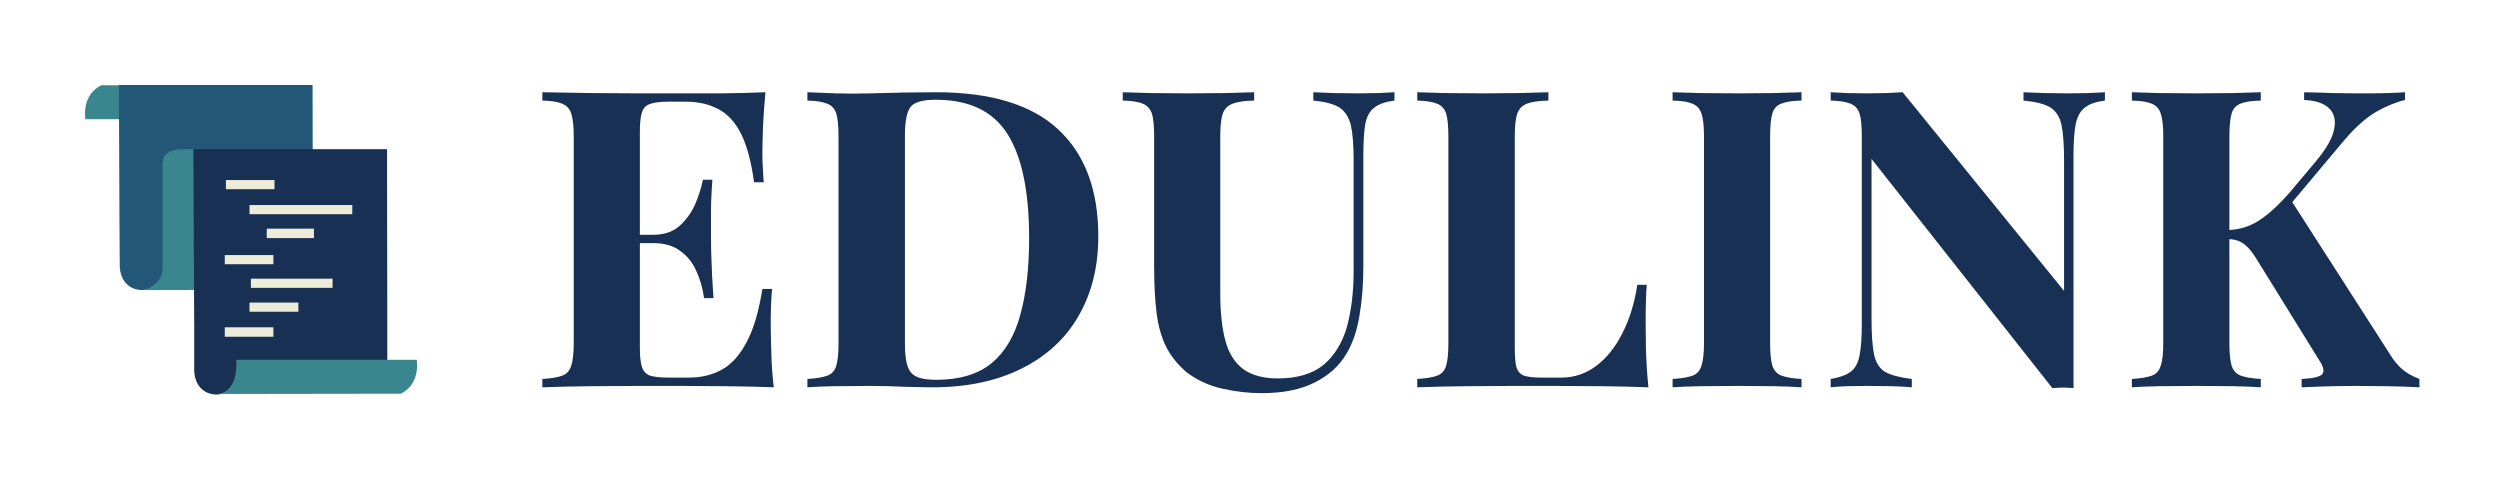 <svg xmlns="http://www.w3.org/2000/svg" version="1.1" xmlns:xlink="http://www.w3.org/1999/xlink" xmlns:svgjs="http://svgjs.dev/svgjs" viewBox="0 0 8.998 1.725"><g transform="matrix(1,0,0,1,1.901,0.332)"><g><path d=" M 0.854 -2.220446049250313e-16 Q 0.848 0.066 0.845 0.127 Q 0.843 0.189 0.843 0.222 Q 0.843 0.252 0.845 0.279 Q 0.846 0.306 0.848 0.324 L 0.813 0.324 Q 0.798 0.214 0.767 0.151 Q 0.735 0.087 0.685 0.061 Q 0.635 0.034 0.567 0.034 L 0.506 0.034 Q 0.461 0.034 0.439 0.042 Q 0.417 0.049 0.41 0.071 Q 0.402 0.093 0.402 0.141 L 0.402 0.921 Q 0.402 0.967 0.41 0.99 Q 0.417 1.012 0.439 1.02 Q 0.461 1.027 0.506 1.027 L 0.579 1.027 Q 0.646 1.027 0.698 0.998 Q 0.75 0.969 0.787 0.898 Q 0.824 0.828 0.843 0.708 L 0.878 0.708 Q 0.873 0.756 0.873 0.834 Q 0.873 0.868 0.875 0.931 Q 0.876 0.994 0.884 1.062 Q 0.807 1.059 0.711 1.058 Q 0.615 1.057 0.54 1.057 Q 0.489 1.057 0.405 1.057 Q 0.321 1.057 0.227 1.058 Q 0.132 1.059 0.051 1.062 L 0.051 1.032 Q 0.099 1.029 0.123 1.02 Q 0.147 1.011 0.155 0.984 Q 0.164 0.957 0.164 0.903 L 0.164 0.159 Q 0.164 0.103 0.155 0.077 Q 0.147 0.051 0.122 0.041 Q 0.098 0.031 0.051 0.03 L 0.051 -2.220446049250313e-16 Q 0.132 0.001 0.227 0.003 Q 0.321 0.004 0.405 0.004 Q 0.489 0.004 0.54 0.004 Q 0.609 0.004 0.697 0.004 Q 0.784 0.003 0.854 -2.220446049250313e-16 M 0.62 0.513 Q 0.62 0.513 0.62 0.528 Q 0.62 0.543 0.62 0.543 L 0.357 0.543 Q 0.357 0.543 0.357 0.528 Q 0.357 0.513 0.357 0.513 L 0.62 0.513 M 0.663 0.315 Q 0.657 0.4 0.658 0.445 Q 0.658 0.49 0.658 0.528 Q 0.658 0.565 0.66 0.61 Q 0.661 0.655 0.667 0.741 L 0.633 0.741 Q 0.626 0.688 0.605 0.643 Q 0.585 0.598 0.547 0.571 Q 0.51 0.543 0.45 0.543 L 0.45 0.513 Q 0.51 0.513 0.546 0.48 Q 0.582 0.447 0.602 0.401 Q 0.621 0.355 0.629 0.315 L 0.663 0.315 M 1.468 -2.220446049250313e-16 Q 1.764 -2.220446049250313e-16 1.908 0.134 Q 2.052 0.268 2.052 0.519 Q 2.052 0.682 1.981 0.805 Q 1.911 0.927 1.777 0.994 Q 1.642 1.062 1.455 1.062 Q 1.419 1.062 1.352 1.06 Q 1.285 1.057 1.236 1.057 Q 1.17 1.057 1.106 1.058 Q 1.042 1.059 1.005 1.062 L 1.005 1.032 Q 1.053 1.029 1.077 1.02 Q 1.101 1.011 1.109 0.984 Q 1.117 0.957 1.117 0.903 L 1.117 0.159 Q 1.117 0.103 1.109 0.077 Q 1.101 0.051 1.076 0.041 Q 1.051 0.031 1.005 0.03 L 1.005 -2.220446049250313e-16 Q 1.042 0.001 1.106 0.004 Q 1.17 0.006 1.233 0.004 Q 1.287 0.003 1.355 0.001 Q 1.423 -2.220446049250313e-16 1.468 -2.220446049250313e-16 M 1.467 0.027 Q 1.398 0.027 1.377 0.052 Q 1.356 0.078 1.356 0.156 L 1.356 0.906 Q 1.356 0.984 1.378 1.009 Q 1.399 1.035 1.468 1.035 Q 1.594 1.035 1.667 0.976 Q 1.74 0.916 1.771 0.802 Q 1.803 0.688 1.803 0.525 Q 1.803 0.273 1.725 0.15 Q 1.647 0.027 1.467 0.027 M 3.118 -2.220446049250313e-16 L 3.118 0.03 Q 3.07 0.036 3.046 0.055 Q 3.021 0.073 3.013 0.114 Q 3.006 0.154 3.006 0.228 L 3.006 0.625 Q 3.006 0.723 2.992 0.804 Q 2.979 0.885 2.944 0.943 Q 2.905 1.008 2.83 1.045 Q 2.755 1.083 2.64 1.083 Q 2.571 1.083 2.499 1.067 Q 2.427 1.051 2.37 1.008 Q 2.322 0.967 2.296 0.916 Q 2.271 0.865 2.262 0.796 Q 2.253 0.726 2.253 0.63 L 2.253 0.159 Q 2.253 0.103 2.245 0.077 Q 2.236 0.051 2.212 0.041 Q 2.188 0.031 2.14 0.03 L 2.14 -2.220446049250313e-16 Q 2.178 0.001 2.242 0.003 Q 2.305 0.004 2.374 0.004 Q 2.443 0.004 2.507 0.003 Q 2.571 0.001 2.613 -2.220446049250313e-16 L 2.613 0.03 Q 2.562 0.031 2.536 0.041 Q 2.509 0.051 2.5 0.077 Q 2.491 0.103 2.491 0.159 L 2.491 0.724 Q 2.491 0.825 2.509 0.893 Q 2.527 0.961 2.573 0.996 Q 2.619 1.03 2.698 1.03 Q 2.803 1.03 2.863 0.981 Q 2.922 0.931 2.947 0.844 Q 2.971 0.756 2.971 0.642 L 2.971 0.246 Q 2.971 0.163 2.961 0.119 Q 2.95 0.075 2.92 0.055 Q 2.889 0.036 2.826 0.03 L 2.826 -2.220446049250313e-16 Q 2.854 0.001 2.901 0.003 Q 2.947 0.004 2.988 0.004 Q 3.024 0.004 3.059 0.003 Q 3.094 0.001 3.118 -2.220446049250313e-16 M 3.672 -2.220446049250313e-16 L 3.672 0.03 Q 3.621 0.031 3.595 0.041 Q 3.569 0.051 3.56 0.077 Q 3.551 0.103 3.551 0.159 L 3.551 0.921 Q 3.551 0.967 3.557 0.99 Q 3.564 1.012 3.584 1.02 Q 3.605 1.027 3.645 1.027 L 3.719 1.027 Q 3.788 1.027 3.844 0.985 Q 3.9 0.943 3.938 0.868 Q 3.977 0.792 3.992 0.693 L 4.026 0.693 Q 4.022 0.744 4.022 0.825 Q 4.022 0.859 4.023 0.925 Q 4.025 0.991 4.032 1.062 Q 3.956 1.059 3.86 1.058 Q 3.764 1.057 3.689 1.057 Q 3.638 1.057 3.554 1.057 Q 3.47 1.057 3.375 1.058 Q 3.281 1.059 3.2 1.062 L 3.2 1.032 Q 3.248 1.029 3.272 1.02 Q 3.296 1.011 3.304 0.984 Q 3.312 0.957 3.312 0.903 L 3.312 0.159 Q 3.312 0.103 3.304 0.077 Q 3.296 0.051 3.271 0.041 Q 3.246 0.031 3.2 0.03 L 3.2 -2.220446049250313e-16 Q 3.237 0.001 3.301 0.003 Q 3.365 0.004 3.437 0.004 Q 3.503 0.004 3.566 0.003 Q 3.63 0.001 3.672 -2.220446049250313e-16 M 4.583 -2.220446049250313e-16 L 4.583 0.03 Q 4.535 0.031 4.51 0.041 Q 4.485 0.051 4.478 0.077 Q 4.47 0.103 4.47 0.159 L 4.47 0.903 Q 4.47 0.957 4.478 0.984 Q 4.487 1.011 4.511 1.02 Q 4.535 1.029 4.583 1.032 L 4.583 1.062 Q 4.542 1.059 4.481 1.058 Q 4.419 1.057 4.356 1.057 Q 4.283 1.057 4.22 1.058 Q 4.158 1.059 4.119 1.062 L 4.119 1.032 Q 4.167 1.029 4.191 1.02 Q 4.215 1.011 4.223 0.984 Q 4.232 0.957 4.232 0.903 L 4.232 0.159 Q 4.232 0.103 4.223 0.077 Q 4.215 0.051 4.19 0.041 Q 4.166 0.031 4.119 0.03 L 4.119 -2.220446049250313e-16 Q 4.158 0.001 4.22 0.003 Q 4.283 0.004 4.356 0.004 Q 4.419 0.004 4.481 0.003 Q 4.542 0.001 4.583 -2.220446049250313e-16 M 5.675 -2.220446049250313e-16 L 5.675 0.03 Q 5.627 0.036 5.603 0.055 Q 5.579 0.073 5.57 0.114 Q 5.562 0.154 5.562 0.228 L 5.562 1.065 Q 5.544 1.063 5.525 1.063 Q 5.507 1.063 5.486 1.065 L 4.835 0.24 L 4.835 0.816 Q 4.835 0.898 4.844 0.943 Q 4.853 0.987 4.883 1.006 Q 4.914 1.024 4.98 1.032 L 4.98 1.062 Q 4.952 1.059 4.905 1.058 Q 4.859 1.057 4.818 1.057 Q 4.784 1.057 4.748 1.058 Q 4.712 1.059 4.688 1.062 L 4.688 1.032 Q 4.736 1.024 4.76 1.006 Q 4.784 0.988 4.792 0.947 Q 4.8 0.906 4.8 0.834 L 4.8 0.159 Q 4.8 0.103 4.792 0.077 Q 4.784 0.051 4.759 0.041 Q 4.734 0.031 4.688 0.03 L 4.688 -2.220446049250313e-16 Q 4.712 0.001 4.748 0.003 Q 4.784 0.004 4.818 0.004 Q 4.854 0.004 4.887 0.003 Q 4.92 0.001 4.947 -2.220446049250313e-16 L 5.528 0.715 L 5.528 0.246 Q 5.528 0.163 5.519 0.119 Q 5.51 0.075 5.479 0.055 Q 5.448 0.036 5.382 0.03 L 5.382 -2.220446049250313e-16 Q 5.411 0.001 5.457 0.003 Q 5.504 0.004 5.544 0.004 Q 5.58 0.004 5.615 0.003 Q 5.651 0.001 5.675 -2.220446049250313e-16 M 6.755 -2.220446049250313e-16 L 6.755 0.028 Q 6.707 0.039 6.652 0.07 Q 6.597 0.102 6.537 0.172 L 6.255 0.508 L 6.342 0.384 L 6.699 0.94 Q 6.72 0.975 6.744 0.996 Q 6.768 1.017 6.807 1.032 L 6.807 1.062 Q 6.755 1.059 6.69 1.058 Q 6.626 1.057 6.573 1.057 Q 6.542 1.057 6.497 1.058 Q 6.452 1.059 6.383 1.062 L 6.383 1.032 Q 6.444 1.029 6.457 1.015 Q 6.47 1 6.446 0.964 L 6.228 0.612 Q 6.207 0.577 6.191 0.56 Q 6.174 0.543 6.158 0.536 Q 6.141 0.529 6.114 0.528 L 6.114 0.496 Q 6.18 0.495 6.232 0.46 Q 6.284 0.426 6.345 0.355 L 6.434 0.249 Q 6.491 0.181 6.5 0.133 Q 6.51 0.084 6.481 0.057 Q 6.452 0.03 6.392 0.028 L 6.392 -2.220446049250313e-16 Q 6.447 0.001 6.497 0.003 Q 6.548 0.004 6.614 0.004 Q 6.701 0.004 6.755 -2.220446049250313e-16 M 6.236 -2.220446049250313e-16 L 6.236 0.03 Q 6.188 0.031 6.163 0.041 Q 6.138 0.051 6.131 0.077 Q 6.123 0.103 6.123 0.159 L 6.123 0.903 Q 6.123 0.957 6.131 0.984 Q 6.14 1.011 6.164 1.02 Q 6.188 1.029 6.236 1.032 L 6.236 1.062 Q 6.195 1.059 6.134 1.058 Q 6.072 1.057 6.009 1.057 Q 5.937 1.057 5.873 1.058 Q 5.81 1.059 5.772 1.062 L 5.772 1.032 Q 5.82 1.029 5.844 1.02 Q 5.868 1.011 5.876 0.984 Q 5.885 0.957 5.885 0.903 L 5.885 0.159 Q 5.885 0.103 5.876 0.077 Q 5.868 0.051 5.843 0.041 Q 5.819 0.031 5.772 0.03 L 5.772 -2.220446049250313e-16 Q 5.81 0.001 5.873 0.003 Q 5.937 0.004 6.009 0.004 Q 6.072 0.004 6.134 0.003 Q 6.195 0.001 6.236 -2.220446049250313e-16" fill="#173054" fill-rule="nonzero"></path></g><g></g><g clip-path="url(#SvgjsClipPath1001)"><g clip-path="url(#SvgjsClipPath10003fdcc5b5-5d9f-4426-83e2-c896f5c8e59a)"><path d=" M -0.876 -0.026 L -1.536 -0.025 C -1.536 -0.025 -1.605 0.001 -1.594 0.097 L -0.944 0.097 C -0.944 0.097 -0.957 -0.018 -0.876 -0.026 Z" fill="#3a868f" transform="matrix(1,0,0,1,0,0)" fill-rule="nonzero"></path></g><g clip-path="url(#SvgjsClipPath10003fdcc5b5-5d9f-4426-83e2-c896f5c8e59a)"><path d=" M -1.473 -0.026 L -0.776 -0.026 L -0.775 0.475 L -0.775 0.597 L -0.775 0.629 L -1.314 0.629 C -1.314 0.629 -1.301 0.698 -1.373 0.71 C -1.378 0.711 -1.384 0.712 -1.389 0.712 C -1.395 0.712 -1.402 0.711 -1.408 0.71 C -1.432 0.705 -1.451 0.689 -1.461 0.667 C -1.467 0.653 -1.47 0.639 -1.47 0.624 L -1.471 0.475 Z" fill="#225777" transform="matrix(1,0,0,1,0,0)" fill-rule="nonzero"></path></g><g clip-path="url(#SvgjsClipPath10003fdcc5b5-5d9f-4426-83e2-c896f5c8e59a)"><path d=" M -1.34 0.688 C -1.325 0.675 -1.316 0.656 -1.316 0.636 L -1.316 0.255 C -1.315 0.226 -1.296 0.206 -1.243 0.205 C -1.12 0.202 -1.186 0.236 -1.185 0.255 L -0.884 0.255 L -0.885 0.655 C -0.88 0.701 -0.928 0.711 -0.928 0.711 L -1.383 0.712 C -1.367 0.707 -1.352 0.699 -1.34 0.688 Z" fill="#3a868f" transform="matrix(1,0,0,1,0,0)" fill-rule="nonzero"></path></g><g clip-path="url(#SvgjsClipPath10003fdcc5b5-5d9f-4426-83e2-c896f5c8e59a)"><path d=" M -1.205 0.205 L -0.508 0.205 L -0.507 0.851 L -0.507 0.973 L -0.507 1.005 L -1.046 1.005 C -1.046 1.005 -1.033 1.074 -1.105 1.086 C -1.11 1.087 -1.115 1.088 -1.121 1.088 C -1.127 1.088 -1.134 1.087 -1.14 1.086 C -1.164 1.081 -1.183 1.065 -1.193 1.043 C -1.199 1.029 -1.202 1.015 -1.202 1 L -1.202 0.851 Z" fill="#173054" transform="matrix(1,0,0,1,0,0)" fill-rule="nonzero"></path></g><g clip-path="url(#SvgjsClipPath10003fdcc5b5-5d9f-4426-83e2-c896f5c8e59a)"><path d=" M -1.119 1.086 L -0.459 1.085 C -0.459 1.085 -0.39 1.059 -0.401 0.963 L -1.051 0.963 C -1.051 0.963 -1.038 1.078 -1.119 1.086 Z" fill="#3a868f" transform="matrix(1,0,0,1,0,0)" fill-rule="nonzero"></path></g><g clip-path="url(#SvgjsClipPath10003fdcc5b5-5d9f-4426-83e2-c896f5c8e59a)"><path d=" M -1.088 0.316 L -0.913 0.316 L -0.913 0.349 L -1.088 0.349 Z" fill="#ececd9" transform="matrix(1,0,0,1,0,0)" fill-rule="nonzero"></path></g><g clip-path="url(#SvgjsClipPath10003fdcc5b5-5d9f-4426-83e2-c896f5c8e59a)"><path d=" M -0.941 0.491 L -0.771 0.491 L -0.771 0.525 L -0.941 0.525 Z" fill="#ececd9" transform="matrix(1,0,0,1,0,0)" fill-rule="nonzero"></path></g><g clip-path="url(#SvgjsClipPath10003fdcc5b5-5d9f-4426-83e2-c896f5c8e59a)"><path d=" M -1.003 0.757 L -0.827 0.757 L -0.827 0.79 L -1.003 0.79 Z" fill="#ececd9" transform="matrix(1,0,0,1,0,0)" fill-rule="nonzero"></path></g><g clip-path="url(#SvgjsClipPath10003fdcc5b5-5d9f-4426-83e2-c896f5c8e59a)"><path d=" M -1.092 0.846 L -0.917 0.846 L -0.917 0.88 L -1.092 0.88 Z" fill="#ececd9" transform="matrix(1,0,0,1,0,0)" fill-rule="nonzero"></path></g><g clip-path="url(#SvgjsClipPath10003fdcc5b5-5d9f-4426-83e2-c896f5c8e59a)"><path d=" M -1.092 0.586 L -0.917 0.586 L -0.917 0.619 L -1.092 0.619 Z" fill="#ececd9" transform="matrix(1,0,0,1,0,0)" fill-rule="nonzero"></path></g><g clip-path="url(#SvgjsClipPath10003fdcc5b5-5d9f-4426-83e2-c896f5c8e59a)"><path d=" M -0.998 0.671 L -0.704 0.671 L -0.704 0.704 L -0.998 0.704 Z" fill="#ececd9" transform="matrix(1,0,0,1,0,0)" fill-rule="nonzero"></path></g><g clip-path="url(#SvgjsClipPath10003fdcc5b5-5d9f-4426-83e2-c896f5c8e59a)"><path d=" M -1.003 0.406 L -0.633 0.406 L -0.633 0.439 L -1.003 0.439 Z" fill="#ececd9" transform="matrix(1,0,0,1,0,0)" fill-rule="nonzero"></path></g></g></g><defs><clipPath id="SvgjsClipPath1001"><path d=" M -1.595 -0.026 h 1.195 v 1.114 h -1.195 Z"></path></clipPath><clipPath id="SvgjsClipPath10003fdcc5b5-5d9f-4426-83e2-c896f5c8e59a"><path d=" M -1.595 -0.026 L -0.4 -0.026 L -0.4 1.088 L -1.595 1.088 Z"></path></clipPath></defs></svg>